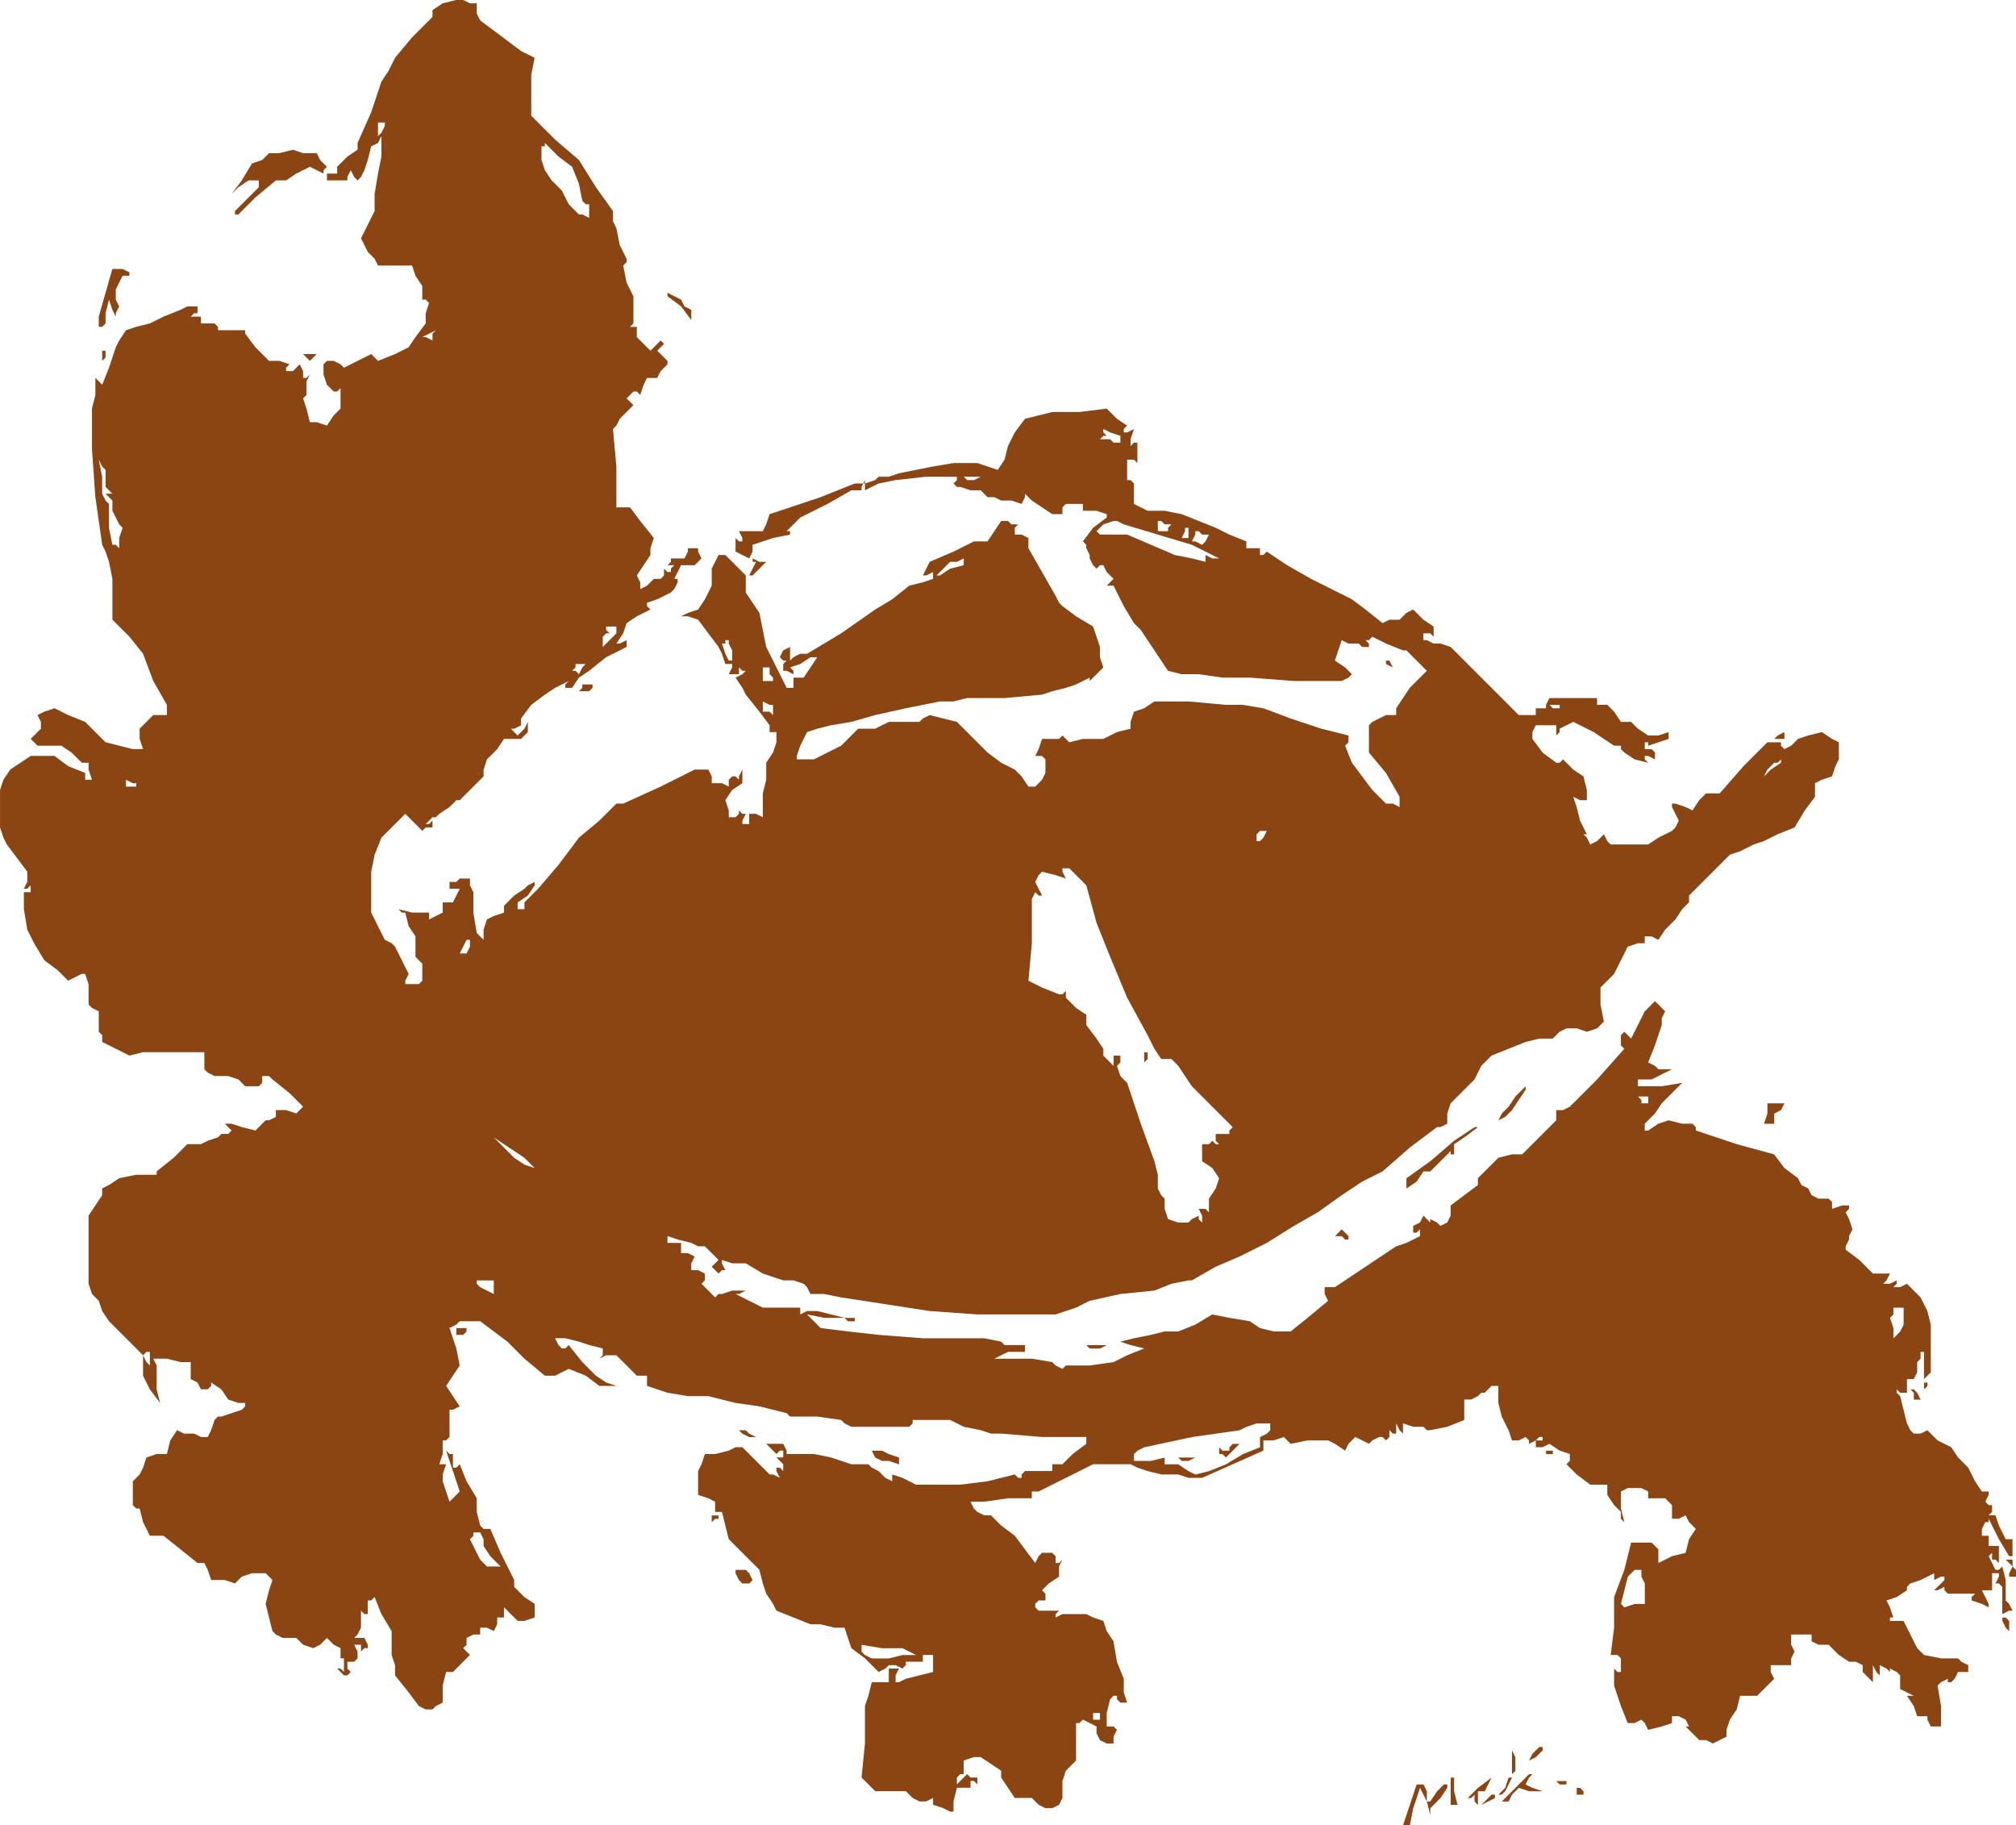 <?xml version="1.0" standalone="no"?>
<!DOCTYPE svg PUBLIC "-//W3C//DTD SVG 20010904//EN"
 "http://www.w3.org/TR/2001/REC-SVG-20010904/DTD/svg10.dtd">
<svg style="fill: black; stroke: black;" version="1.0" xmlns="http://www.w3.org/2000/svg"
 width="592pt" height="535.973pt" viewBox="0 0 592 535.973"
 preserveAspectRatio="xMidYMid meet">
<g transform="translate(-231,780.973) scale(1,-1)"
fill="#8B4513" data-original="#000000" stroke="none">
<path d="M361 780 l-3 -2 0 -1 0 -1 -6 -6 -5 -6 -2 -4 -2 -3 -3 -9 -4 -9 0 -1
0 -1 -3 -2 -3 -3 0 -1 0 -1 -1 0 -2 0 0 -1 0 -1 3 0 3 0 0 1 1 2 1 -2 1 -1 1
1 1 2 1 3 1 4 2 1 1 2 0 -6 -1 -5 -1 -6 0 -5 -2 -4 -2 -4 1 -2 1 -2 2 -2 1 -2
5 0 5 0 1 -3 2 -3 0 -2 0 -2 1 0 1 -1 -1 -3 0 -3 -3 -4 -2 -3 -4 -2 -5 -2 -1
1 -1 1 -4 -2 -4 -2 -1 1 -2 1 -2 0 -1 -1 0 -1 0 -2 1 -3 2 -2 1 0 1 1 0 -3 0
-3 -2 -2 -2 -3 -3 1 -2 0 -1 4 -1 3 1 1 0 1 0 3 1 2 -1 -1 -1 0 0 2 -1 2 -1
-1 -1 -1 -1 0 -1 0 0 1 1 1 -3 1 -3 0 -4 4 -3 4 0 0 0 1 -4 0 -4 0 0 1 -1 1
-2 0 -2 0 0 1 0 1 -2 0 -1 0 1 1 1 0 0 1 0 1 -3 0 -2 -1 -5 -2 -4 -2 -4 -1 -3
-1 -2 -3 -1 -2 -2 -6 -2 -5 -1 1 -1 1 0 -5 -1 -4 0 -6 0 -6 1 -14 2 -14 1 -2
1 -3 1 -5 0 -4 0 -4 0 -4 5 -5 4 -5 3 -8 4 -7 0 -2 0 -1 -2 0 -2 0 -2 -2 -2
-2 0 -3 1 -3 -2 0 -1 0 -4 1 -4 1 -3 3 -3 3 -5 2 -4 2 -3 -1 -2 -1 1 -2 0 -2
-2 -2 -1 -1 1 -1 1 -1 4 0 3 0 3 -2 3 -3 1 0 1 0 0 -2 1 -3 -1 0 -1 0 0 1 0 1
-5 2 -4 3 -4 0 -3 0 -3 -2 -3 -2 -2 -3 -1 -3 0 -6 0 -5 1 -3 1 -2 3 -4 3 -4 0
-3 -1 -2 1 0 1 1 0 -1 0 -1 -1 0 -1 0 0 -5 1 -6 2 -4 3 -5 4 -3 3 -3 2 1 2 1
0 0 1 0 1 -3 0 -3 0 -2 0 -1 1 -1 2 -1 0 -3 0 -3 1 -1 0 -2 4 -2 4 -2 4 1 4 0
1 0 2 0 5 0 6 0 0 -2 0 -3 1 -1 2 -1 4 0 3 -1 1 -1 1 -1 2 0 2 0 1 1 0 2 2 0
1 -1 5 -4 4 -4 -1 -1 -1 -1 -3 1 -3 0 0 -1 0 -1 -2 -1 -1 0 -2 -2 -1 -1 -4 1
-3 1 -1 0 -1 0 1 -1 1 -1 0 0 -1 -1 -2 0 -1 -1 -3 -1 -2 -1 -2 0 -2 0 -4 -4
-5 -4 0 -1 -1 0 -5 0 -5 -1 -3 -2 -2 -1 0 -1 0 -1 -2 -3 -2 -3 0 -10 0 -10 1
-3 2 -2 1 -3 2 -3 5 -5 5 -5 1 1 1 0 0 -2 0 -2 -1 1 -1 2 0 -3 0 -3 2 -4 3 -4
-1 4 0 5 0 2 -1 2 4 0 4 -1 1 0 2 0 0 -2 0 -3 2 -1 1 -2 1 0 1 0 1 1 0 1 3 -2
2 -3 3 -1 2 0 0 -1 -1 -1 -3 -1 -3 -1 -1 0 -1 -1 -1 -3 -1 -2 -2 0 -2 1 -3 0
-2 1 -2 -3 -1 -4 -3 0 -3 -1 -1 -3 -1 -2 -1 -1 -1 -1 0 -4 0 -3 1 -1 1 0 1 -4
2 -4 2 0 2 0 5 -4 5 -4 1 0 1 0 1 -2 1 -3 4 0 3 -1 2 2 3 1 2 0 2 0 1 -1 1 -1
-1 -3 -1 -4 1 -4 1 -4 1 -1 2 -1 2 0 2 0 2 -2 3 -1 2 1 2 2 2 -2 2 -1 0 -1 0
-1 0 -1 1 0 0 -2 0 -2 -1 1 -1 0 1 -1 1 -1 1 0 1 1 -1 1 0 2 2 0 1 1 0 2 -1 2
1 0 1 0 0 -1 0 -1 1 1 1 0 0 1 -1 2 -1 0 -1 0 -1 0 0 0 1 1 1 2 0 2 0 3 1 -1
1 0 0 2 0 2 1 0 1 1 2 -5 3 -5 0 -4 0 -3 1 -3 0 -3 4 -5 3 -4 2 -1 2 0 1 1 2
1 0 5 1 4 1 0 1 0 3 3 2 2 -1 1 -1 1 1 1 0 2 2 1 2 0 0 1 0 1 2 0 2 -1 1 2 0
2 1 0 1 0 0 2 0 1 2 -2 2 -2 2 0 3 1 0 2 0 2 -3 2 -3 3 0 1 0 1 -4 8 -3 7 -2
0 -1 1 -1 4 0 4 -3 5 -2 5 -1 -1 -1 0 0 2 0 2 -1 0 -1 1 1 -3 1 -3 1 -3 1 -3
-1 -1 -2 -2 -1 3 -1 3 0 2 1 3 -1 0 -1 0 1 3 0 4 1 0 1 1 0 4 0 4 1 0 2 1 -2
3 -2 3 2 3 2 3 -1 5 -2 6 2 1 1 1 3 0 3 0 4 -3 4 -3 5 -5 6 -5 1 0 2 0 2 1 2
1 5 -2 4 -3 2 0 3 0 -3 1 -3 2 -4 4 -4 5 -1 -1 -1 0 -1 1 -1 2 3 0 4 -1 3 -1
4 -1 0 -2 -1 -1 2 1 3 0 3 -3 3 -3 2 0 1 0 0 -2 0 -1 3 -1 3 -1 6 -1 6 0 4 -1
4 -1 7 -1 8 -2 1 -1 1 0 7 0 7 -1 1 -1 2 -1 9 0 8 0 1 1 0 1 5 0 6 0 4 -2 5
-1 3 -1 3 0 12 -1 13 0 0 -1 0 -1 -4 -3 -3 -3 -2 0 -1 0 0 -1 0 -1 -4 0 -4 0
-1 -1 0 -1 -1 0 -1 1 -8 -2 -8 -1 -7 0 -6 0 -4 2 -3 1 0 -1 0 -1 -2 1 -2 2 -2
1 -1 1 -2 0 -3 0 -6 2 -5 1 -4 0 -4 0 0 1 -1 2 -2 0 -3 0 2 -2 1 -1 1 1 1 0 0
-1 0 -1 -1 0 -1 0 1 -1 1 -1 0 -1 0 -1 -1 1 -1 0 0 -1 1 -2 -2 1 -1 0 -4 4 -4
4 -2 0 -2 -1 -4 -1 -3 0 -1 -3 -1 -2 0 -2 0 -1 0 -2 0 -2 3 -1 2 -1 0 -1 0 -2
1 0 1 0 1 -4 1 -4 5 -5 4 -4 1 -4 1 -3 2 -3 1 -2 5 -2 5 -2 3 0 4 -1 1 0 2 0
1 -3 1 -3 4 -3 4 -4 2 1 1 1 2 0 2 -1 1 1 0 1 3 0 2 0 0 1 0 1 2 0 1 0 0 -2 0
-3 -4 -1 -4 -1 -2 -1 -1 0 0 2 1 2 -2 0 -1 0 0 -2 0 -2 -3 0 -2 0 -1 -4 -1 -3
0 -11 -1 -10 2 -2 2 -2 4 0 5 0 2 -2 2 -1 2 0 2 1 0 -1 0 -1 3 -1 2 -1 0 0 1
0 0 3 1 4 2 0 2 0 0 1 0 1 1 0 1 -1 0 1 0 1 -2 0 -1 1 -2 -2 -1 -1 0 1 0 1 1
1 1 0 0 2 0 2 3 1 2 0 3 -2 3 -2 0 -1 0 -1 2 -3 2 -3 2 0 3 0 2 -2 2 -1 2 0 2
1 1 2 0 2 0 3 1 3 1 1 2 2 0 5 0 6 1 0 1 1 2 -1 2 -1 0 -2 1 -2 2 -1 2 0 0 2
1 2 -1 1 -2 0 0 4 1 4 1 1 1 0 0 -1 1 -1 1 0 1 0 -1 3 0 4 -2 5 -1 6 -2 3 -1
3 -3 1 -2 1 -3 0 -2 0 -2 0 -2 -1 0 1 1 1 -3 0 -3 0 -1 1 0 1 1 1 2 0 0 2 -1
1 2 2 3 2 0 3 1 2 -1 -1 -1 0 0 2 -1 1 -1 0 -2 0 -1 -1 -1 -2 -3 4 -3 4 -4 3
-3 3 -2 0 -2 1 -1 1 -1 2 2 0 2 0 7 1 7 0 0 1 0 1 1 0 1 0 8 4 8 4 5 0 6 0 2
-1 3 -1 4 -1 5 0 3 -1 4 0 9 4 9 4 0 2 0 1 3 0 3 1 1 -1 1 -1 5 1 6 0 2 -1 3
-2 1 2 2 2 2 -1 2 -1 1 1 2 1 1 0 1 -1 1 1 0 2 1 -1 1 0 0 1 0 2 1 -2 1 -1 0
1 0 2 3 -1 3 0 1 -1 1 0 5 1 5 2 0 3 0 3 2 0 2 1 1 1 1 0 1 1 1 1 1 0 1 0 0
-5 1 -4 2 -4 1 -3 2 0 2 1 1 -1 0 -1 2 1 1 1 1 0 0 -1 -1 0 -1 0 0 -1 0 -1 2
0 2 1 3 -2 3 -1 0 -2 -1 -1 3 -3 4 -3 2 0 3 0 0 -2 0 -1 2 -3 2 -2 0 -2 1 -1
-1 4 0 5 2 1 2 0 2 0 2 -1 0 -1 0 -1 2 0 3 0 1 -1 1 -1 0 -2 0 -2 2 0 2 1 1
-2 2 -2 -2 -3 -1 -4 -4 -1 -4 -2 0 1 0 2 0 0 0 1 -1 1 -1 1 -3 0 -3 0 -2 -8
-3 -8 0 -9 -1 -8 2 0 1 -1 0 -2 0 -2 -1 0 -1 1 0 -2 0 -3 2 -6 2 -5 2 0 2 1 1
-1 1 -2 4 1 3 1 0 1 0 1 1 0 1 0 2 -1 1 -2 0 0 -1 0 2 -2 1 -1 1 -1 1 0 1 0 2
-1 2 1 2 1 0 2 1 3 2 3 1 4 3 0 2 0 2 2 3 3 -1 2 0 2 3 0 3 0 0 2 1 2 -1 2 0
3 3 0 3 0 0 -1 0 -1 2 -1 3 0 3 -3 3 -2 2 0 2 -1 0 -1 0 -1 2 -2 1 -1 0 2 0 3
1 -2 1 -1 0 1 0 2 2 -1 1 -1 0 1 0 0 2 -1 1 -1 0 -2 0 -2 2 -1 2 -1 -1 0 -1 0
2 -3 1 -3 2 0 1 0 0 -1 1 -2 2 0 1 0 0 6 -1 6 1 1 2 1 0 -1 1 0 1 1 1 2 2 0 1
0 0 1 0 1 -2 1 -1 1 -5 0 -5 1 -1 1 -1 1 -2 4 -2 4 -1 0 -1 0 -1 0 -1 0 0 1 1
0 -1 3 -1 2 3 1 3 2 0 1 1 1 3 1 4 2 0 -1 0 -1 2 1 1 0 0 -1 0 0 -2 -2 -1 -1
1 0 2 1 0 -1 1 -1 4 0 4 0 -1 -1 0 -1 3 -1 2 -1 0 1 0 0 -1 2 -1 2 1 0 2 0 0
1 0 2 0 1 0 1 1 0 1 0 0 -1 -1 -2 1 0 1 -1 0 -4 0 -4 2 1 1 0 -1 2 -1 1 0 1 0
0 0 5 -1 4 -1 -1 -1 0 -1 2 -1 2 1 1 1 2 -1 -2 0 -2 1 0 1 -1 0 2 0 3 -1 0 -2
0 0 2 0 1 -1 0 -1 0 0 2 1 2 1 0 0 1 3 -6 3 -5 0 0 1 0 0 3 0 2 -1 0 -1 0 -2
4 -1 3 -1 0 -1 0 1 1 0 2 -1 0 -1 1 1 2 0 1 -1 0 -1 0 -2 3 -2 4 -3 3 -2 3 -4
2 -3 3 -2 -1 -2 0 -1 1 -1 2 -1 4 -1 4 -1 1 0 1 1 -1 2 0 0 2 0 2 1 0 1 0 1 2
0 3 1 1 0 1 0 1 1 0 0 -4 0 -4 1 1 1 1 0 7 0 7 -1 4 -2 4 -2 2 -2 2 -2 -1 -2
0 1 1 0 1 -2 -1 -2 0 1 1 1 2 -1 0 -1 0 -2 0 -1 0 -4 4 -4 3 0 1 1 2 0 1 1 2
-1 3 -1 2 1 1 0 1 -2 0 -3 -1 0 2 -1 1 -2 0 -1 0 -2 1 -1 2 -2 1 -1 2 -4 3 -3
4 -11 3 -12 4 0 1 -1 1 -3 0 -4 1 -3 -1 -3 -2 0 0 -1 0 0 1 0 1 3 3 2 3 3 3 3
3 -6 -1 -7 0 0 1 0 1 1 0 1 0 2 0 2 1 2 1 2 1 -2 0 -2 0 -1 1 -2 1 2 5 2 6 0
2 1 2 -2 2 -1 1 -2 -2 -1 -1 -2 -4 -2 -4 -1 1 -1 1 -1 -1 0 -2 0 -1 1 -1 -8
-9 -8 -8 -2 -1 -2 0 0 -1 0 -2 -5 -5 -5 -5 -3 0 -4 -1 -3 -3 -3 -3 0 -1 0 -1
-4 -3 -4 -3 0 -2 0 -1 -1 -2 -2 -1 -1 1 -2 1 0 -1 0 0 -1 1 -1 1 -1 -2 -2 -1
0 -1 0 -1 1 0 1 1 0 -1 0 -1 -4 -2 -3 -1 -9 -6 -9 -6 -2 0 -1 0 0 -2 1 -2 -6
-5 -5 -4 -3 0 -2 0 -4 1 -3 2 -6 1 -5 1 -5 -3 -5 -2 -4 0 -4 -1 -5 -1 -4 -1 3
-1 4 -1 -5 -2 -4 -2 -7 -1 -7 0 -1 -1 0 0 -2 1 -1 1 -6 1 -5 0 -3 0 -3 0 2 1
2 1 2 0 3 0 0 1 0 1 -2 0 -2 0 -2 0 -1 1 -5 1 -5 0 -13 0 -13 1 -9 1 -8 1 -2
2 -2 2 5 -1 6 0 -4 1 -4 1 -3 0 -2 -1 0 1 0 1 -6 0 -5 0 -4 2 -4 2 1 0 2 1 -4
0 -3 -1 -1 0 -1 -1 -2 2 -2 2 1 1 0 2 -2 1 -2 0 0 2 1 2 -2 1 -2 0 0 2 0 1 -2
0 -2 0 0 1 0 1 3 -1 4 -1 2 -1 2 0 2 -2 2 -2 -1 -1 -1 -1 1 -1 1 -1 1 1 1 0
-1 2 0 1 3 -1 4 0 5 -3 6 -2 3 0 3 -1 1 -1 1 -2 4 0 5 -1 13 -2 13 -2 14 -1
15 0 2 0 3 0 3 0 3 1 3 1 4 2 9 2 10 1 5 2 5 1 0 0 1 0 7 4 7 3 8 4 8 5 7 4 7
5 6 4 6 3 8 7 8 6 1 0 2 1 0 3 1 3 3 3 4 4 2 4 3 3 5 2 5 2 4 1 4 0 2 2 2 1 3
0 3 -1 3 1 2 2 -1 5 0 5 2 2 2 2 2 4 2 4 3 1 2 0 0 1 0 1 2 0 2 -1 2 3 3 3 2
3 2 2 0 1 0 1 6 6 6 6 3 1 2 1 2 1 3 1 4 2 5 2 3 5 3 4 0 2 0 2 2 1 3 1 1 3 1
2 0 2 0 3 -2 1 -3 2 -4 -1 -3 -1 -2 -2 -2 -1 -1 1 0 1 -2 0 -2 0 -7 -7 -7 -8
-2 0 -2 0 -2 -2 -2 -3 -2 1 -3 1 -1 0 0 -1 1 -2 1 -2 -1 -2 -1 -1 -4 -2 -3 -2
-6 0 -5 0 -1 1 -1 2 -2 -2 -2 -1 -1 2 -1 1 0 0 1 0 -1 2 -1 2 -1 4 -1 3 2 -1
2 0 0 3 -1 4 -3 2 -3 3 -1 -1 -1 0 -4 3 -3 4 0 2 1 2 3 0 3 0 0 -2 0 -1 1 1 0
1 2 1 2 1 6 -3 6 -4 1 0 1 0 0 -1 1 -1 3 -2 4 -1 -1 1 0 1 1 0 2 -1 0 1 0 1
-1 1 -2 0 0 1 0 1 1 0 0 -1 3 1 3 1 0 1 0 1 -3 -1 -3 0 -3 2 -2 2 -2 0 -1 0
-2 3 -2 2 -2 0 -1 0 0 1 0 1 -7 0 -7 0 -1 -2 0 -1 -2 0 -1 0 0 -1 0 -1 -3 0
-2 0 -2 2 -2 2 -1 1 -1 1 -7 7 -7 7 -3 1 -2 0 -2 1 -1 0 0 1 0 1 2 0 1 -1 0 1
0 2 -3 2 -3 3 -2 -1 -2 -2 -3 0 -2 -1 -5 4 -4 3 -6 3 -6 3 -7 4 -6 4 -1 -1 -1
0 0 1 0 1 -2 0 -2 0 0 1 0 1 -5 2 -4 2 -5 2 -5 2 -5 1 -5 0 -2 1 -2 1 0 3 0 3
-1 1 -1 0 0 3 0 3 2 0 1 -1 0 3 0 3 -1 0 -1 -1 0 2 1 3 -2 -1 -1 0 0 1 1 1 -3
2 -3 3 -8 -1 -8 0 -4 -1 -4 -1 -3 -4 -2 -4 -1 -4 -2 -3 -3 1 -3 1 -7 0 -6 -1
-5 -1 -5 -1 -3 -1 -3 0 -1 -1 0 0 -3 -1 -3 0 -10 -4 -9 -3 -3 -1 -3 -1 -1 -3
-1 -2 -3 0 -4 0 1 -2 0 -1 -1 0 -1 1 0 -2 0 -2 2 -1 2 -1 1 2 0 2 6 2 5 1 0 1
-1 0 2 2 2 2 8 4 7 4 2 0 1 0 0 1 1 2 0 -2 0 -1 4 2 5 1 9 1 9 0 0 -1 -1 -1 1
-1 1 0 3 -1 3 0 1 -1 1 -1 2 0 2 -1 3 0 3 -1 1 2 0 1 1 -1 1 -1 3 -2 3 -2 1 0
2 0 0 2 1 1 2 0 3 0 0 -1 0 -1 4 0 3 -1 0 -1 0 0 -4 -3 -3 -4 1 -1 0 -1 1 -2
0 -1 1 -2 1 -1 1 1 1 0 1 -2 2 -2 -1 -1 -1 -1 1 0 1 0 3 -6 3 -5 1 -1 1 -1 4
-6 4 -6 4 -1 5 0 7 -1 8 0 13 -1 14 0 2 1 1 1 -2 2 -3 2 1 3 1 3 2 -1 3 0 1
-1 2 0 0 1 -1 1 1 0 1 1 4 -2 5 -2 0 0 1 0 3 -3 3 -3 -5 -5 -4 -6 0 -1 0 -1
-3 0 -2 -1 -2 -1 -1 -1 0 -4 0 -4 5 -6 4 -7 0 -1 0 -2 -2 1 -2 0 -4 4 -3 4 -3
4 -2 5 1 1 0 2 -4 1 -4 1 -9 3 -8 3 -6 1 -5 0 -11 1 -10 0 -3 -2 -3 -1 -1 -3
0 -2 -4 -1 -4 -2 -1 0 0 0 -5 0 -4 -1 -1 1 -1 1 -1 -1 -1 0 -2 0 -2 0 -1 -3
-1 -2 2 0 1 -1 0 -2 0 -2 -1 -2 -2 -2 -1 0 -1 0 -2 3 -2 2 -4 2 -4 3 -2 2 -3
3 -2 2 -2 2 -4 1 -4 1 -2 -1 -1 -1 -5 0 -4 0 -2 -1 -2 -1 -2 0 -3 0 -3 -3 -2
-2 -4 -2 -4 -2 -3 0 -2 0 0 0 0 1 1 3 2 4 3 1 4 1 6 1 7 2 9 2 10 2 4 0 4 1
11 0 11 1 3 1 4 1 3 1 4 2 0 -1 0 0 2 2 2 2 -1 3 0 3 -1 3 -1 3 -5 3 -4 3 -1
1 -1 2 -4 7 -4 7 0 2 0 1 -2 1 -2 0 0 2 1 1 -2 0 -1 1 -1 0 -1 0 -2 -3 -2 -3
-2 0 -2 0 -6 -3 -7 -3 -1 -2 -1 -2 1 0 2 1 0 -1 0 -1 -3 -1 -4 -1 -5 -4 -5 -3
-10 -7 -10 -6 -1 0 -1 0 -2 -1 -1 -1 0 2 0 2 -2 -1 -1 -2 1 -1 1 0 -1 -1 0 -2
1 0 2 -1 0 1 -1 1 3 1 3 2 1 0 1 0 -2 -3 -2 -3 -1 0 -2 0 0 -2 0 -1 -1 0 -1 0
-3 6 -3 6 -1 5 -1 5 -2 3 -2 3 0 2 0 3 -3 3 -3 3 -1 0 -1 0 -1 -2 -1 -2 0 -2
0 -3 -2 -4 -2 -3 -3 -1 -2 -1 2 0 3 -1 3 -4 3 -4 1 -2 1 -3 1 0 1 0 0 -1 -1
-2 2 0 1 0 0 1 0 1 1 -1 1 0 -1 -1 -2 -1 2 -3 1 -2 4 -5 3 -4 0 -1 0 -1 1 0 1
0 0 -2 0 -1 -1 -3 -2 -3 0 -5 -1 -4 0 -4 0 -3 -2 1 -2 0 0 -1 0 -2 -1 0 -1 0
0 1 1 2 -1 0 -1 1 0 -1 -1 -1 -1 0 -1 0 0 2 -1 3 2 3 3 2 0 2 0 2 -1 -2 0 -1
-1 1 -1 0 -1 -1 0 -2 -2 1 -3 0 0 2 -1 2 -2 0 -2 0 -10 -5 -11 -5 -1 0 -1 0
-5 -5 -6 -5 -6 -8 -6 -7 -2 -2 -2 -2 0 -1 0 -1 -1 0 -1 0 0 1 0 1 3 2 2 3 0 1
0 0 -2 -1 -1 -1 -3 -2 -3 -3 0 -1 0 -1 -3 -1 -2 -1 -1 -3 0 -3 -1 1 -1 1 -1 6
0 6 -1 2 0 2 -2 0 -1 0 -1 -1 -2 0 0 -1 0 -1 2 0 1 0 -1 -2 -1 -2 -2 0 -1 0 0
-1 0 -2 -2 -1 -2 -1 0 1 0 1 -5 0 -4 1 1 -1 1 0 1 -4 2 -3 0 -3 0 -3 1 -1 1
-1 0 -3 0 -2 -1 -1 -1 0 -2 0 -1 0 0 1 1 2 -2 4 -2 4 -1 1 -2 1 -2 4 -2 4 0 6
0 6 1 5 2 5 4 4 5 5 -1 -1 -1 -1 2 -2 3 -3 1 1 2 0 0 1 0 1 -1 -1 -1 0 1 1 1
1 1 0 1 1 3 2 2 2 0 0 1 0 3 3 4 4 0 2 1 3 3 3 2 3 3 0 2 0 1 1 1 1 0 1 0 2
-1 -2 -2 -2 -1 1 -1 1 1 0 2 1 0 1 0 1 3 4 4 3 3 2 4 2 -1 -1 0 -1 1 0 1 0 2
3 3 2 5 4 6 3 0 1 0 1 -2 -1 -1 0 2 3 1 3 3 2 4 2 -1 1 0 1 3 1 4 2 1 1 1 2 0
1 -1 0 1 2 1 2 2 0 2 0 1 1 1 1 -1 2 0 1 -1 0 -2 0 0 -1 -1 -2 -2 0 -2 0 0 -1
-1 -1 1 0 1 0 -1 -1 0 -1 -1 0 -1 1 0 -2 -1 -1 -1 0 -1 0 -2 -2 -2 -1 0 2 -1
2 2 3 2 3 0 2 1 3 -4 5 -3 4 -2 0 -2 0 0 1 0 1 0 10 -1 11 1 1 1 2 2 2 2 2 -1
1 -1 1 1 1 1 1 1 0 1 -1 1 3 1 2 1 0 1 0 0 0 1 0 1 2 2 2 0 0 0 1 -2 2 -1 1 1
1 1 1 0 0 -1 1 -1 -1 -2 -2 -2 2 -2 2 0 2 0 1 -1 0 -1 0 1 1 0 1 0 3 0 4 -2 4
-1 5 1 1 0 1 -2 4 -1 5 -1 2 0 3 -5 7 -5 8 -7 6 -7 7 0 4 0 4 0 4 1 5 -4 2 -4
3 -4 3 -4 3 -1 2 0 3 -2 0 -2 1 -1 0 -1 0 -4 -1z m-17 -36 l0 0 -1 -2 -1 -1 0
2 0 2 1 0 1 0 0 -1z m57 -17 l1 -5 1 -1 1 0 0 -2 0 -2 -2 1 -1 0 -3 3 -2 4 -3
3 -2 3 -1 3 0 4 1 0 0 1 4 -4 4 -3 2 -5z m-43 -44 l0 -2 -2 1 -1 0 2 1 2 1 0
0 0 0 -1 -1z m202 -31 l0 -1 -2 0 -1 1 -2 0 -1 0 1 1 1 0 -1 1 0 1 2 -1 3 -1
0 -1z m-298 -12 l0 -2 1 -1 1 -1 -1 0 -1 0 1 -1 1 -1 0 -3 1 -2 1 -2 1 -1 -1
-3 0 -3 -1 1 -1 0 -1 5 0 6 0 0 0 1 -1 1 -1 2 0 5 -1 5 1 -2 1 -1 0 -3z m255
0 l-1 0 -1 0 -1 1 2 0 3 0 -2 -1z m54 -16 l10 -3 4 -2 4 -2 -2 0 -2 1 0 -1 0
-1 -4 1 -5 1 -7 3 -7 3 -3 0 -4 0 -1 0 -1 1 2 2 3 1 1 0 2 -1 10 -3z m2 3 l2
0 -1 -1 0 -1 -2 0 -1 0 0 2 0 1 0 0 1 0 1 -1z m7 -2 l0 -2 -1 0 -1 0 1 2 0 1
1 0 0 0 0 -1z m4 -1 l2 0 -1 -2 -1 -1 -2 1 -1 0 1 2 0 1 1 0 0 0 1 -1z m-70
-8 l0 -1 -4 -1 -3 -2 -1 0 0 0 2 2 2 2 2 0 2 1 0 0 0 0 0 -1z m-102 -20 l0 -1
-2 -2 -2 -2 0 1 0 2 1 1 1 0 -1 1 0 1 1 0 2 0 0 -1z m34 -6 l0 -3 -1 0 0 0 -1
2 -1 3 1 0 0 1 1 0 0 -1 1 -2z m-44 -5 l-1 -2 -1 1 -1 0 1 1 0 1 2 0 1 0 -1
-1z m55 -2 l1 -1 0 -1 0 0 -1 0 -2 0 0 2 0 2 1 0 1 0 0 -2z m1 -11 l0 -1 -1 1
-2 0 0 2 0 1 2 -1 1 0 0 -2z m231 1 l-1 0 -1 0 -1 1 1 0 2 0 0 -1z m65 -15 l0
-1 -3 -2 -2 -2 1 2 2 2 1 0 1 1 0 0 0 0 0 0z m-483 -8 l0 0 -1 0 -2 0 0 1 0 1
2 -1 1 0 0 -1z m331 -15 l-1 -1 -1 0 0 1 0 1 1 1 1 0 1 0 -1 -2z m-55 -11 l3
-3 3 -11 4 -10 5 -12 6 -11 2 -4 2 -3 2 0 1 0 1 -1 1 -1 2 -3 2 -3 6 -6 6 -6
-1 -1 0 -1 -2 0 -2 0 0 -2 1 -1 -1 0 -1 1 -1 -1 -2 0 0 -3 0 -2 3 -2 2 -3 -1
-3 -2 -3 0 -2 0 -2 -1 1 -2 0 1 -2 0 -2 -1 1 0 1 -2 -1 -1 -1 -3 0 -3 1 -1 3
0 3 -1 1 -1 2 0 4 -1 4 -4 11 -4 12 -2 2 -1 3 1 1 0 2 -1 0 -1 0 0 -2 0 -1 -1
1 -2 2 0 1 0 1 -2 3 -3 4 0 1 0 2 -3 2 -3 3 0 1 0 1 -1 -1 -1 0 -5 2 -4 2 1
11 0 11 0 2 1 2 1 -1 1 0 -1 2 -1 2 1 2 1 1 4 -1 3 -1 -1 2 0 1 1 0 1 0 2 -2z
m-178 -21 l-1 -2 -1 0 -1 0 1 2 1 2 1 0 0 -1 0 -1z m346 -45 l0 -1 -1 0 -1 0
0 1 -1 1 1 0 2 0 0 -1z m-330 -17 l3 -3 -3 1 -3 2 -3 3 -3 3 3 -2 3 -2 3 -2z
m-9 -38 l0 -2 -2 1 -2 1 -1 1 0 1 2 0 3 0 0 -2z m414 -9 l0 -2 -1 -2 -2 -2 0
3 -1 3 1 1 0 2 2 0 1 0 0 -3z m-186 -32 l0 -1 -1 -1 -2 -1 0 -2 0 -1 -5 -2 -5
-3 -5 -2 -4 -1 -2 1 -3 2 -2 0 -2 0 0 1 0 1 -4 -1 -5 0 0 1 0 1 1 1 2 1 14 3
14 2 2 1 3 1 2 0 2 0 0 -1z m-231 -33 l0 -2 2 -3 3 -3 -2 0 -2 0 -2 2 -1 2 -1
2 -1 2 1 1 0 1 1 0 1 0 1 -2z m340 -11 l1 -2 0 -3 0 -3 -3 0 -3 -1 -1 1 0 0 1
4 1 4 1 1 1 1 1 0 1 0 0 -2z m-215 -22 l2 -1 -4 0 -4 -1 -3 0 -2 0 -2 1 -1 1
0 1 0 1 6 -1 6 0 2 -1z m56 -19 l0 -1 -1 0 -1 0 0 1 0 1 1 0 1 0 0 -1z"/>
<path d="M567 470 l0 -1 1 1 0 1 0 1 -1 0 0 -2z"/>
<path d="M592 356 l0 -1 -2 0 -1 1 0 -1 0 -1 1 0 1 -1 2 2 2 2 -1 0 -1 0 -1
-1z"/>
<path d="M578 352 l1 0 1 0 2 1 -3 0 -2 0 1 -1z"/>
<path d="M313 736 l-3 0 -2 -2 -3 -1 -3 -5 -3 -4 2 2 3 2 2 0 1 0 0 -1 0 -1
-4 -4 -3 -3 0 -1 1 0 5 5 6 5 1 0 2 0 3 2 4 2 2 -1 2 -1 0 1 1 1 -2 2 -1 2 -4
0 -3 1 -4 -1z"/>
<path d="M262 695 l-2 -7 0 -1 0 -2 1 0 1 1 0 3 1 4 1 -3 1 -2 0 1 1 2 -1 2 0
3 1 2 1 2 1 0 1 0 0 0 0 1 -2 1 -3 0 -2 -7z"/>
<path d="M427 695 l0 -1 4 -3 3 -4 0 1 0 2 -2 1 -1 2 -2 1 -2 1 0 0z"/>
<path d="M261 676 l0 -1 1 1 0 1 0 1 -1 0 0 -2z"/>
<path d="M321 676 l1 -1 1 1 1 1 -2 0 -2 0 1 -1z"/>
<path d="M452 616 l1 0 -1 -2 -1 -2 0 0 1 0 2 2 2 2 -2 0 -2 1 0 -1z"/>
<path d="M638 587 l0 -1 2 -1 2 -1 -2 1 -1 2 -1 0 0 0 0 0z"/>
<path d="M402 579 l-1 -1 1 0 2 0 1 1 0 1 -1 0 -2 0 0 -1z"/>
<path d="M753 565 l-1 -1 1 0 2 0 0 1 0 1 0 0 0 0 -2 -1z"/>
<path d="M676 459 l-2 -3 -2 -2 -1 -2 2 1 2 2 2 3 2 3 0 0 0 1 -3 -3z"/>
<path d="M750 454 l-1 -3 2 0 1 0 0 1 0 2 2 1 1 2 -2 0 -3 0 0 -3z"/>
<path d="M661 448 l-3 -2 -7 -6 -7 -5 0 -2 0 -1 3 2 2 3 1 0 1 0 3 3 3 3 0 -1
1 0 0 1 0 2 3 2 4 3 -1 0 0 0 -3 -2z"/>
<path d="M624 419 l-1 -1 2 0 1 -1 1 0 0 1 -1 1 -1 1 -1 -1z"/>
<path d="M480 393 l1 0 1 0 0 1 -2 0 -1 0 1 -1z"/>
<path d="M365 390 l0 -1 1 0 1 0 1 1 0 1 -1 0 -2 0 0 -1z"/>
<path d="M551 385 l2 0 1 0 2 1 -3 0 -3 0 1 -1z"/>
<path d="M796 373 l-1 -1 1 1 1 1 0 1 -1 0 0 -2z"/>
<path d="M793 372 l0 -2 1 0 1 0 -1 2 -1 1 -1 0 0 0 1 -1z"/>
<path d="M449 360 l2 -1 1 0 1 0 -2 1 -1 1 -1 0 -1 0 1 -1z"/>
<path d="M488 353 l2 -1 2 0 3 -1 0 1 0 1 -3 1 -2 1 -2 0 -1 0 1 -2z"/>
<path d="M685 355 l0 -1 2 0 1 -1 -1 1 0 1 -1 0 -1 0 0 0z"/>
<path d="M440 335 l0 -1 1 1 1 0 0 1 0 0 -1 0 -1 0 0 -1z"/>
<path d="M821 322 l1 -1 -1 -2 0 -1 1 0 1 0 0 1 0 1 -1 1 0 2 -1 0 -1 0 1 -1z"/>
<path d="M447 319 l0 0 1 -2 1 -1 2 0 1 1 -1 2 -1 1 -2 0 -1 0 0 -1z"/>
<path d="M819 305 l0 0 1 -2 1 -1 0 1 0 2 -1 1 -1 0 0 -1z"/>
<path d="M681 266 l-1 -2 2 1 2 2 0 1 0 0 0 0 -1 0 -2 -2z"/>
<path d="M675 263 l0 -3 1 1 0 2 0 2 -1 2 0 -4z"/>
<path d="M676 256 l-4 -4 1 0 1 0 1 2 2 2 3 -1 4 0 -3 1 -2 1 1 2 1 1 -1 0 0
0 -4 -4z"/>
<path d="M657 255 l0 -4 1 0 1 0 -1 4 0 4 -1 0 0 0 0 -4z"/>
<path d="M665 256 l-3 -3 1 0 1 1 0 -2 1 -1 0 2 0 2 1 0 1 0 1 2 1 2 0 0 0 0
-4 -3z"/>
<path d="M673 256 l-2 -2 1 0 1 1 1 2 1 2 0 0 -1 0 -1 -3z"/>
<path d="M689 257 l1 0 1 0 0 1 -2 0 -1 0 1 -1z"/>
<path d="M645 251 l-2 -6 1 0 1 0 1 5 2 6 2 -4 1 -4 0 1 0 1 3 3 2 3 0 1 -1 0
-2 -2 -2 -3 0 0 -1 0 0 3 -1 2 -1 0 -1 0 -2 -6z"/>
<path d="M694 255 l0 -1 1 0 1 0 0 1 -1 1 -1 0 0 0 0 -1z"/>
<path d="M667 252 l-1 -1 2 1 2 1 0 1 0 0 0 0 -1 0 -2 -2z"/>
</g>
</svg>
